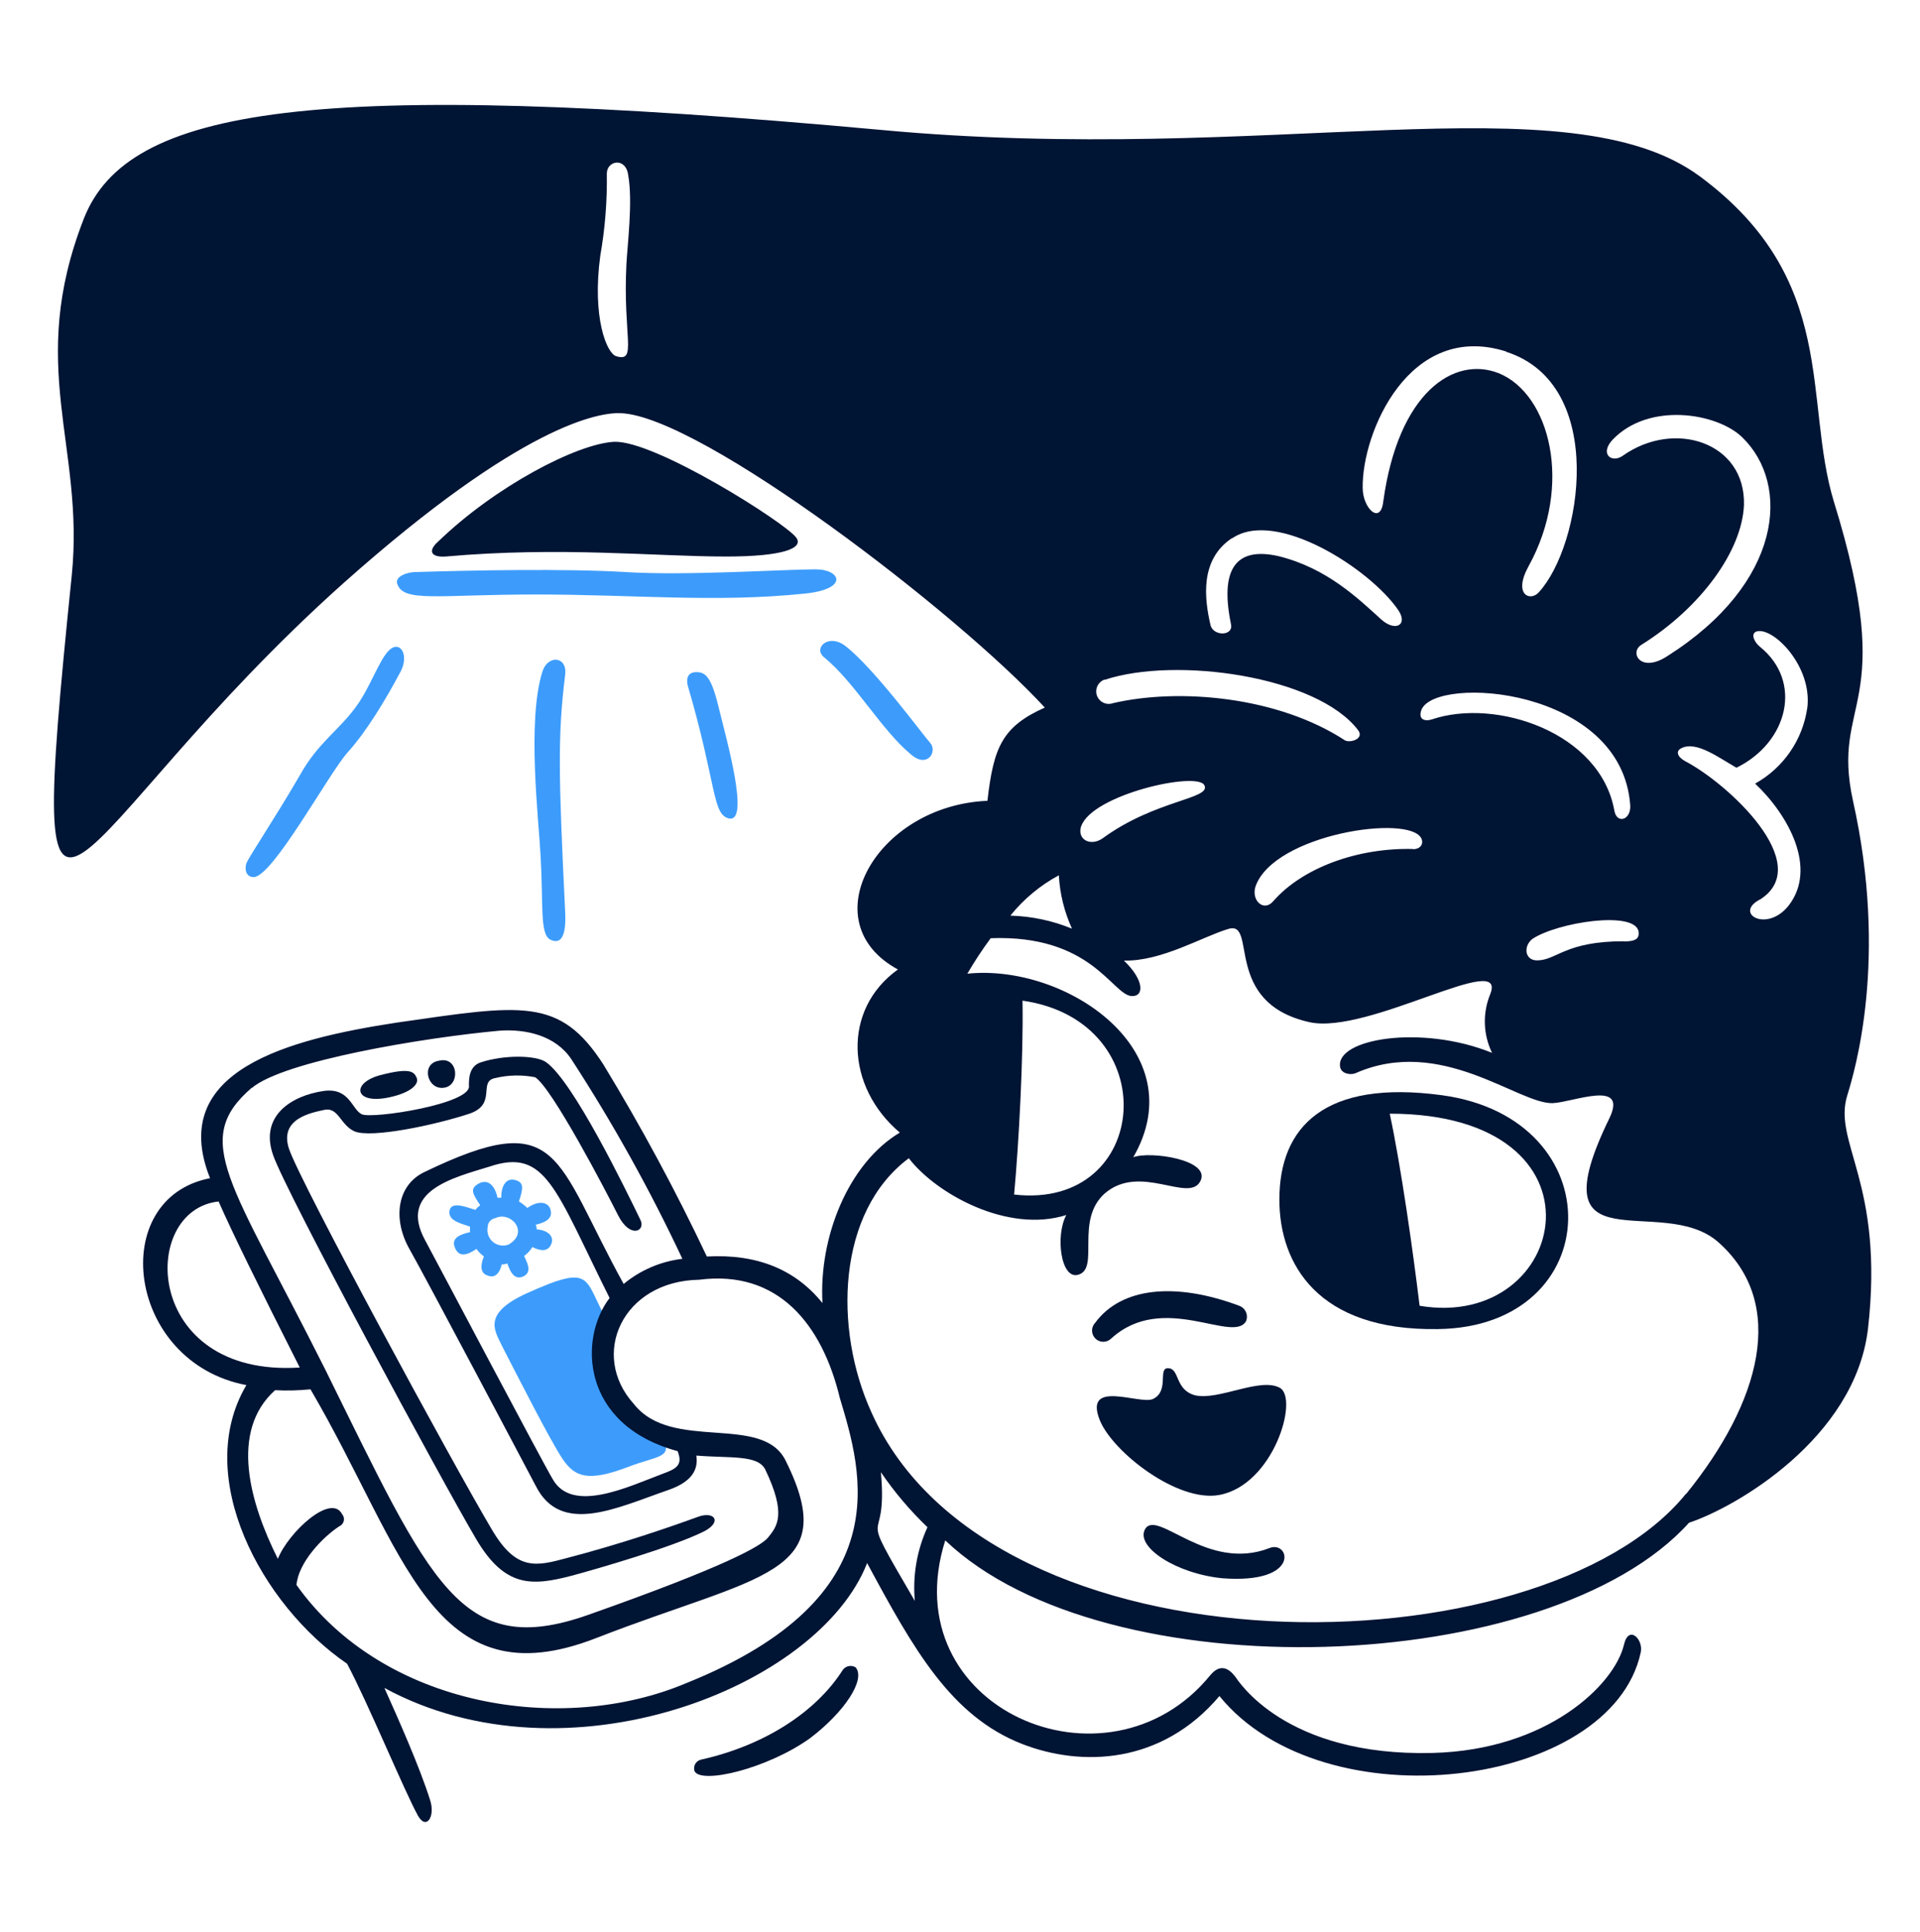 <svg width="155" height="156" viewBox="0 0 155 156" fill="none" xmlns="http://www.w3.org/2000/svg">
<path d="M42.981 100.689C43.885 101.144 44.34 100.92 44.526 100.388C44.711 99.855 44.302 99.338 43.321 99.26C43.333 99.132 43.306 99.003 43.244 98.89C44.224 98.658 44.603 98.288 44.448 97.686C44.294 97.083 43.545 96.852 42.572 97.531C42.365 97.333 42.137 97.157 41.893 97.006C42.271 95.879 42.271 95.462 41.592 95.277C40.913 95.092 40.465 95.647 40.465 96.705H40.164C39.94 95.647 39.338 95.161 38.62 95.578C37.902 95.995 38.164 96.404 38.766 97.307C38.62 97.454 38.465 97.531 38.396 97.686C37.794 97.531 36.435 96.914 36.288 97.755C36.142 98.597 37.338 98.813 37.94 99.037V99.484C36.89 99.716 36.435 100.087 36.736 100.766C37.037 101.445 37.562 101.445 38.465 100.843C38.63 101.077 38.834 101.281 39.068 101.445C39.068 101.445 38.465 102.727 39.368 102.989C40.272 103.368 40.503 102.086 40.503 102.086C40.657 102.099 40.811 102.072 40.951 102.009C41.106 102.387 41.407 103.437 42.233 103.066C43.059 102.696 42.457 101.785 42.31 101.407C42.579 101.214 42.807 100.97 42.981 100.689ZM41.106 100.465C40.893 100.558 40.658 100.59 40.428 100.557C40.198 100.525 39.982 100.429 39.803 100.281C39.623 100.134 39.489 99.939 39.414 99.719C39.338 99.499 39.325 99.263 39.376 99.037C39.383 98.871 39.447 98.714 39.557 98.59C39.666 98.466 39.815 98.384 39.978 98.357C41.237 97.755 42.742 99.484 41.09 100.465H41.106Z" fill="#3D9CFB"/>
<path d="M50.701 118.445C53.187 117.472 54.561 117.773 53.264 115.743C50.477 114.608 50.253 114.083 49.196 111.883C48.424 110.223 47.845 108.27 48.972 106.541C47.096 103.306 47.991 101.947 42.502 104.433C38.889 106.085 39.947 107.444 40.549 108.718C41.676 110.903 44.456 116.391 45.436 117.827C46.417 119.263 47.482 119.665 50.701 118.445Z" fill="#3D9CFB"/>
<path d="M43.8 54.192C42.518 58.183 43.499 66.235 43.645 69.168C43.869 73.083 43.568 75.414 44.417 75.862C45.019 76.163 45.768 76.086 45.622 73.546C45.089 62.56 45.019 59.403 45.622 54.508C45.83 52.987 44.247 52.84 43.8 54.192Z" fill="#3D9CFB"/>
<path d="M68.25 52.161C66.899 51.111 65.617 52.315 66.52 53.064C69.006 55.095 71.152 58.931 73.515 60.892C74.873 62.097 75.7 60.661 75.097 59.989C74.495 59.318 70.581 53.968 68.25 52.161Z" fill="#3D9CFB"/>
<path d="M20.47 70.82C22.014 70.82 26.569 62.398 28.074 60.738C29.579 59.078 31.162 56.453 32.358 54.191C33.038 52.84 32.289 51.713 31.455 52.462C30.622 53.211 29.911 55.473 28.745 57.055C27.395 58.931 25.657 59.989 24.237 62.544C22.052 66.304 19.945 69.392 19.867 69.77C19.721 70.442 20.022 70.82 20.47 70.82Z" fill="#3D9CFB"/>
<path d="M32.057 47.097C32.513 48.679 35.292 48 43.267 48C51.242 48 57.788 48.679 65.014 47.923C68.55 47.552 67.871 45.969 65.841 45.969C63.285 45.969 55.457 46.494 50.57 46.193C45.683 45.892 37.925 46.047 33.416 46.193C32.891 46.217 31.911 46.518 32.057 47.097Z" fill="#3D9CFB"/>
<path d="M58.846 66.081C60.575 66.459 58.622 59.611 58.02 57.125C57.418 54.639 56.962 54.269 56.214 54.269C55.465 54.269 55.388 54.871 55.534 55.396C57.866 63.371 57.495 65.779 58.846 66.081Z" fill="#3D9CFB"/>
<path d="M89.695 108.085C93.911 104.225 99.593 108.556 100.604 106.649C100.691 106.419 100.685 106.164 100.587 105.939C100.489 105.714 100.307 105.536 100.079 105.444C94.883 103.491 90.522 103.939 88.414 106.803C88.249 106.974 88.158 107.203 88.16 107.44C88.162 107.678 88.258 107.905 88.426 108.073C88.594 108.241 88.821 108.336 89.058 108.338C89.296 108.34 89.525 108.249 89.695 108.085Z" fill="#001434"/>
<path d="M35.972 44.935C45.236 44.109 52.902 44.935 58.622 44.935C63.208 44.935 64.937 44.263 64.266 43.391C63.362 42.187 52.902 35.563 49.597 35.671C46.587 35.818 39.971 39.276 35.377 43.723C34.528 44.472 34.767 45.012 35.972 44.935Z" fill="#001434"/>
<path d="M68.025 134.85C65.918 138.162 61.811 140.91 56.592 142.076C56.449 142.11 56.319 142.187 56.22 142.296C56.121 142.406 56.058 142.543 56.038 142.689C56.026 142.786 56.033 142.885 56.059 142.979C56.515 144.106 61.934 142.825 65.393 140.347C68.172 138.239 69.909 135.607 69.075 134.626C68.905 134.52 68.701 134.485 68.505 134.527C68.31 134.568 68.138 134.684 68.025 134.85Z" fill="#001434"/>
<path d="M38.457 124.296C40.773 128.21 42.966 128.056 46.131 127.23C48.084 126.705 54.33 124.914 56.893 123.617C58.321 122.845 57.665 121.965 56.29 122.49C54.183 123.262 50.114 124.667 45.753 125.801C43.267 126.473 41.692 126.851 39.731 123.54C36.643 118.352 24.237 95.477 23.334 92.767C22.5 90.281 25.209 89.834 26.19 89.61C27.317 89.378 27.471 90.814 28.599 91.339C29.95 91.941 35.222 90.814 37.924 89.911C40.14 89.139 38.573 87.325 39.962 87.047C41.023 86.793 42.126 86.769 43.197 86.977C44.548 87.803 48.91 96.156 49.891 98.11C50.871 100.063 52.153 99.391 51.697 98.488C50.493 96.002 46.293 87.348 44.1 85.773C43.267 85.171 40.634 85.171 38.828 85.773C37.855 86.074 37.855 87.124 37.855 87.649C38.148 89.123 30.019 90.374 29.201 89.965C28.382 89.556 28.22 87.788 26.113 88.089C23.557 88.46 20.925 90.088 22.052 93.277C23.102 96.303 35.67 119.579 38.457 124.296Z" fill="#001434"/>
<path d="M149.133 88.428C149.735 86.468 152.445 77.443 149.588 64.651C147.782 56.375 153.271 57.355 148.044 40.495C145.559 32.296 148.492 22.592 137.236 14.246C126.559 6.349 102.403 13.42 71.106 10.487C25.056 6.272 10.311 8.68 6.775 17.636C2.104 29.594 6.844 35.994 5.794 46.447C1.857 84.893 5.022 67.368 27.766 47.049C42.133 34.257 48.378 33.284 50.108 33.361C56.585 33.585 77.421 49.573 84.346 57.131C80.888 58.675 80.208 60.366 79.714 64.658C70.759 65.037 65.416 74.44 72.488 78.277C67.972 81.511 68.273 87.757 72.642 91.447C68.497 93.925 66.096 99.87 66.397 105.212C64.212 102.502 61.124 101.228 57.063 101.452C54.552 96.143 51.763 90.968 48.71 85.95C45.174 80.461 42.117 81.118 32.012 82.569C23.288 83.905 13.483 86.429 16.957 95.13C8.604 96.751 10.203 109.998 19.891 111.836C15.529 119.208 21.096 129.592 28.02 134.332C29.672 137.42 32.653 144.638 33.741 146.599C34.413 147.804 35.169 146.669 34.714 145.318C33.888 142.685 32.081 138.617 31.031 136.285C45.699 144.26 66.065 136.285 70.002 126.203C73.77 133.205 76.78 138.555 82.493 140.802C87.311 142.685 93.78 142.461 98.443 136.941C106.873 147.317 130.095 144.391 132.458 133.406C132.681 132.356 131.477 131.151 131.099 132.804C130.327 136.038 124.923 141.296 115.659 141.535C103.7 141.836 99.933 135.66 99.709 135.359C99.184 134.687 98.489 134.293 97.679 135.289C89.41 145.395 72.025 137.937 76.309 124.373C89.272 136.725 125.131 135.413 136.356 122.945C140.039 121.741 149.743 116.174 150.8 107.296C152.144 95.5 147.929 92.265 149.133 88.428ZM49.745 28.76C48.973 28.536 47.784 25.603 48.463 20.631C48.846 18.447 49.021 16.232 48.988 14.015C48.988 12.957 50.532 12.656 50.717 14.161C51.096 16.269 50.648 19.805 50.571 21.31C50.27 27.177 51.474 29.285 49.745 28.76ZM130.172 35.515C133.106 32.427 138.603 33.338 140.633 35.291C144.624 39.151 143.868 47.103 134.611 52.97C132.434 54.398 131.523 52.669 132.504 52.067C137.321 49.056 140.633 44.47 140.788 40.78C140.934 35.739 135.198 33.832 131.006 36.797C130.111 37.43 129.122 36.658 130.172 35.515ZM131.076 75.999C126.336 75.999 125.672 77.543 124.081 77.543C123.101 77.543 122.954 76.416 123.703 75.814C125.733 74.463 131.979 73.498 132.28 75.212C132.357 75.783 132.056 76.015 131.076 76.015V75.999ZM131.608 65.014C131.678 66.218 130.528 66.558 130.327 65.461C129.207 59.139 120.762 56.328 115.581 58.089C115.126 58.243 114.447 58.166 114.748 57.317C115.875 54.483 130.937 55.479 131.608 65.029V65.014ZM114.076 68.549C109.552 68.434 105.121 70.093 102.789 72.764C102.017 73.668 100.983 72.687 101.361 71.56C102.859 67.345 113.798 65.708 114.748 67.7C114.964 68.194 114.601 68.573 114.076 68.565V68.549ZM121.595 28.405C129.802 31.038 127.694 44.054 124.228 47.821C123.556 48.593 122.12 48.045 123.402 45.713C127.015 39.167 125.131 31.817 120.993 30.134C117.38 28.706 112.872 31.678 111.667 40.518C111.444 42.401 110.008 41.05 110.008 39.391C109.938 34.928 113.775 25.904 121.595 28.382V28.405ZM99.477 43.459C103.013 41.05 110.61 45.937 112.872 49.249C113.698 50.453 112.656 51.04 111.513 50.021C109.66 48.346 107.151 45.883 103.237 44.91C99.624 44.077 98.497 46.13 99.377 50.4C99.585 51.38 97.949 51.38 97.725 50.477C97.223 48.323 96.845 45.165 99.477 43.436V43.459ZM89.171 54.892C94.923 52.978 106.325 54.592 109.637 58.953C110.162 59.633 109.035 60.011 108.579 59.779C103.175 56.244 95.216 55.526 89.843 56.776C89.718 56.821 89.585 56.84 89.452 56.833C89.32 56.825 89.19 56.792 89.07 56.735C88.95 56.678 88.843 56.597 88.754 56.498C88.666 56.399 88.597 56.284 88.553 56.159C88.465 55.906 88.48 55.628 88.596 55.386C88.712 55.145 88.918 54.959 89.171 54.869V54.892ZM87.287 66.704C88.191 64.149 96.621 62.265 97.223 63.392C97.825 64.519 93.309 64.55 89.017 67.685C88.059 68.364 86.909 67.808 87.287 66.681V66.704ZM85.481 70.695C85.565 72.177 85.924 73.63 86.539 74.98C84.959 74.332 83.274 73.976 81.567 73.93C82.64 72.593 83.971 71.486 85.481 70.672V70.695ZM20.323 87.85C22.879 85.665 34.166 83.781 40.334 83.218C42.441 83.071 44.85 83.596 46.132 85.534C49.482 90.691 52.474 96.071 55.087 101.638C53.345 101.845 51.699 102.55 50.347 103.668C44.703 93.439 45.306 89.301 34.243 94.643C32.058 95.693 31.687 98.403 33.038 100.819C34.32 103.074 42.596 118.722 43.268 120.004C45.306 123.995 49.814 121.733 53.952 120.305C55.458 119.78 56.438 118.954 56.214 117.525C58.993 117.749 61.178 117.448 61.78 118.653C63.51 122.266 62.745 123.231 62.004 124.142C61.471 124.813 58.623 126.458 47.483 130.387C37.169 134.023 34.799 127.87 26.268 110.601C18.633 95.361 15.398 92.088 20.323 87.826V87.85ZM54.709 117.186C55.157 118.313 54.554 118.614 53.504 118.992C50.717 120.042 46.209 122.227 44.626 119.44C43.854 118.166 35.594 102.51 34.32 100.14C32.135 96.156 36.574 95.099 39.508 94.195C44.078 92.651 44.812 95.994 49.212 104.803C46.726 108.03 46.842 115.032 54.709 117.17V117.186ZM17.652 97.021C18.779 99.576 20.887 103.869 24.199 110.415C11.553 111.241 11.183 97.639 17.691 97.005L17.652 97.021ZM55.458 135.876C45.375 140.161 30.931 137.829 23.936 127.971C24.083 126.164 26.044 124.111 27.395 123.231C27.484 123.192 27.564 123.133 27.626 123.059C27.688 122.984 27.732 122.896 27.754 122.801C27.776 122.706 27.775 122.608 27.751 122.513C27.728 122.419 27.683 122.331 27.619 122.258C26.716 120.521 23.257 123.756 22.431 125.863C20.169 121.355 18.517 115.557 22.207 112.245C23.16 112.295 24.115 112.272 25.064 112.175C32.737 125.261 34.845 137.451 48.162 132.248C61.286 127.129 68.026 127.206 63.432 117.95C61.556 114.09 54.253 117.271 51.173 113.364C47.56 109.373 50.27 103.429 56.438 103.328C62.83 102.502 66.374 106.941 67.802 112.886C69.608 118.892 72.689 128.928 55.458 135.876ZM73.893 129.329C68.883 120.737 71.724 125.608 71.114 118.869C72.208 120.476 73.468 121.964 74.874 123.308C74.006 125.2 73.657 127.289 73.862 129.36L73.893 129.329ZM136.117 120.598C124.382 135.096 80.061 135.722 70.357 114.051C67.269 107.281 67.57 97.839 73.368 93.516C75.553 96.373 81.343 99.607 86.083 98.102C85.18 99.754 85.635 103.367 87.064 102.919C88.793 102.394 86.762 98.55 89.171 96.373C92.028 93.887 95.942 97.144 96.891 95.392C97.841 93.64 92.823 92.914 91.487 93.439C96.451 84.862 86.083 77.79 78.093 78.616C78.669 77.629 79.298 76.672 79.977 75.752C88.098 75.451 89.758 80.268 91.333 80.423C92.39 80.492 92.39 79.141 90.731 77.559C93.741 77.636 97.038 75.644 99.161 75.003C101.554 74.278 98.636 80.948 105.707 82.53C110.448 83.58 121.734 76.655 120.306 80.268C119.995 81.024 119.847 81.837 119.872 82.654C119.897 83.471 120.095 84.273 120.453 85.008C114.732 82.692 107.815 83.881 108.186 86.136C108.263 86.668 108.958 86.815 109.39 86.668C116.338 83.58 122.56 89.147 125.347 89.069C126.999 89 131.439 87.116 129.933 90.274C123.911 102.626 134.148 96.218 138.734 100.31C144.323 105.281 142.1 113.241 136.117 120.629V120.598ZM82.547 80.793C94.127 82.453 92.931 97.724 81.868 96.45C82.246 92.343 82.624 85.418 82.547 80.824V80.793ZM145.898 57.17C145.713 58.442 145.238 59.654 144.508 60.712C143.778 61.769 142.814 62.645 141.691 63.269C144.393 65.824 146.732 70.109 144.393 73.12C142.625 75.359 139.877 73.722 142.139 72.595C146.5 69.738 139.506 63.269 136.047 61.462C135.368 61.084 135.275 60.629 135.746 60.405C136.951 59.803 138.749 61.177 140.185 61.987C144.323 59.957 145.589 55.039 142.061 52.206C141.691 51.905 141.289 51.225 141.76 51.002C143.042 50.508 146.354 53.742 145.898 57.201V57.17Z" fill="#001434"/>
<path d="M102.487 124.992C97.446 126.953 93.455 121.834 92.451 123.448C91.618 124.876 94.93 127.061 98.689 127.431C105.081 127.91 104.116 124.343 102.487 124.992Z" fill="#001434"/>
<path d="M103.314 112.052C101.716 111.18 98.35 113.11 96.466 112.655C94.814 112.207 95.262 110.47 94.281 110.47C93.455 110.47 94.42 112.323 93.077 112.956C92.035 113.45 87.433 111.296 88.792 114.685C89.842 117.248 95.053 121.316 98.419 120.707C102.804 119.911 104.881 112.909 103.314 112.052Z" fill="#001434"/>
<path d="M31.532 88.576C33.184 88.205 33.848 87.526 33.64 87.032C33.431 86.537 33.123 86.175 30.706 86.808C28.29 87.441 28.599 89.255 31.532 88.576Z" fill="#001434"/>
<path d="M116.407 88.429C106.927 87.147 103.283 90.984 103.283 96.852C103.283 102.047 106.371 107.467 116.075 107.312C129.755 107.142 130.334 90.328 116.407 88.429ZM114.601 105.413C114.076 101.051 113.096 94.126 112.192 89.919C130.481 89.934 126.706 107.482 114.601 105.429V105.413Z" fill="#001434"/>
<path d="M35.825 87.827C37.176 87.672 37.029 85.264 35.447 85.642C33.941 85.866 34.489 88.012 35.825 87.827Z" fill="#001434"/>
</svg>
